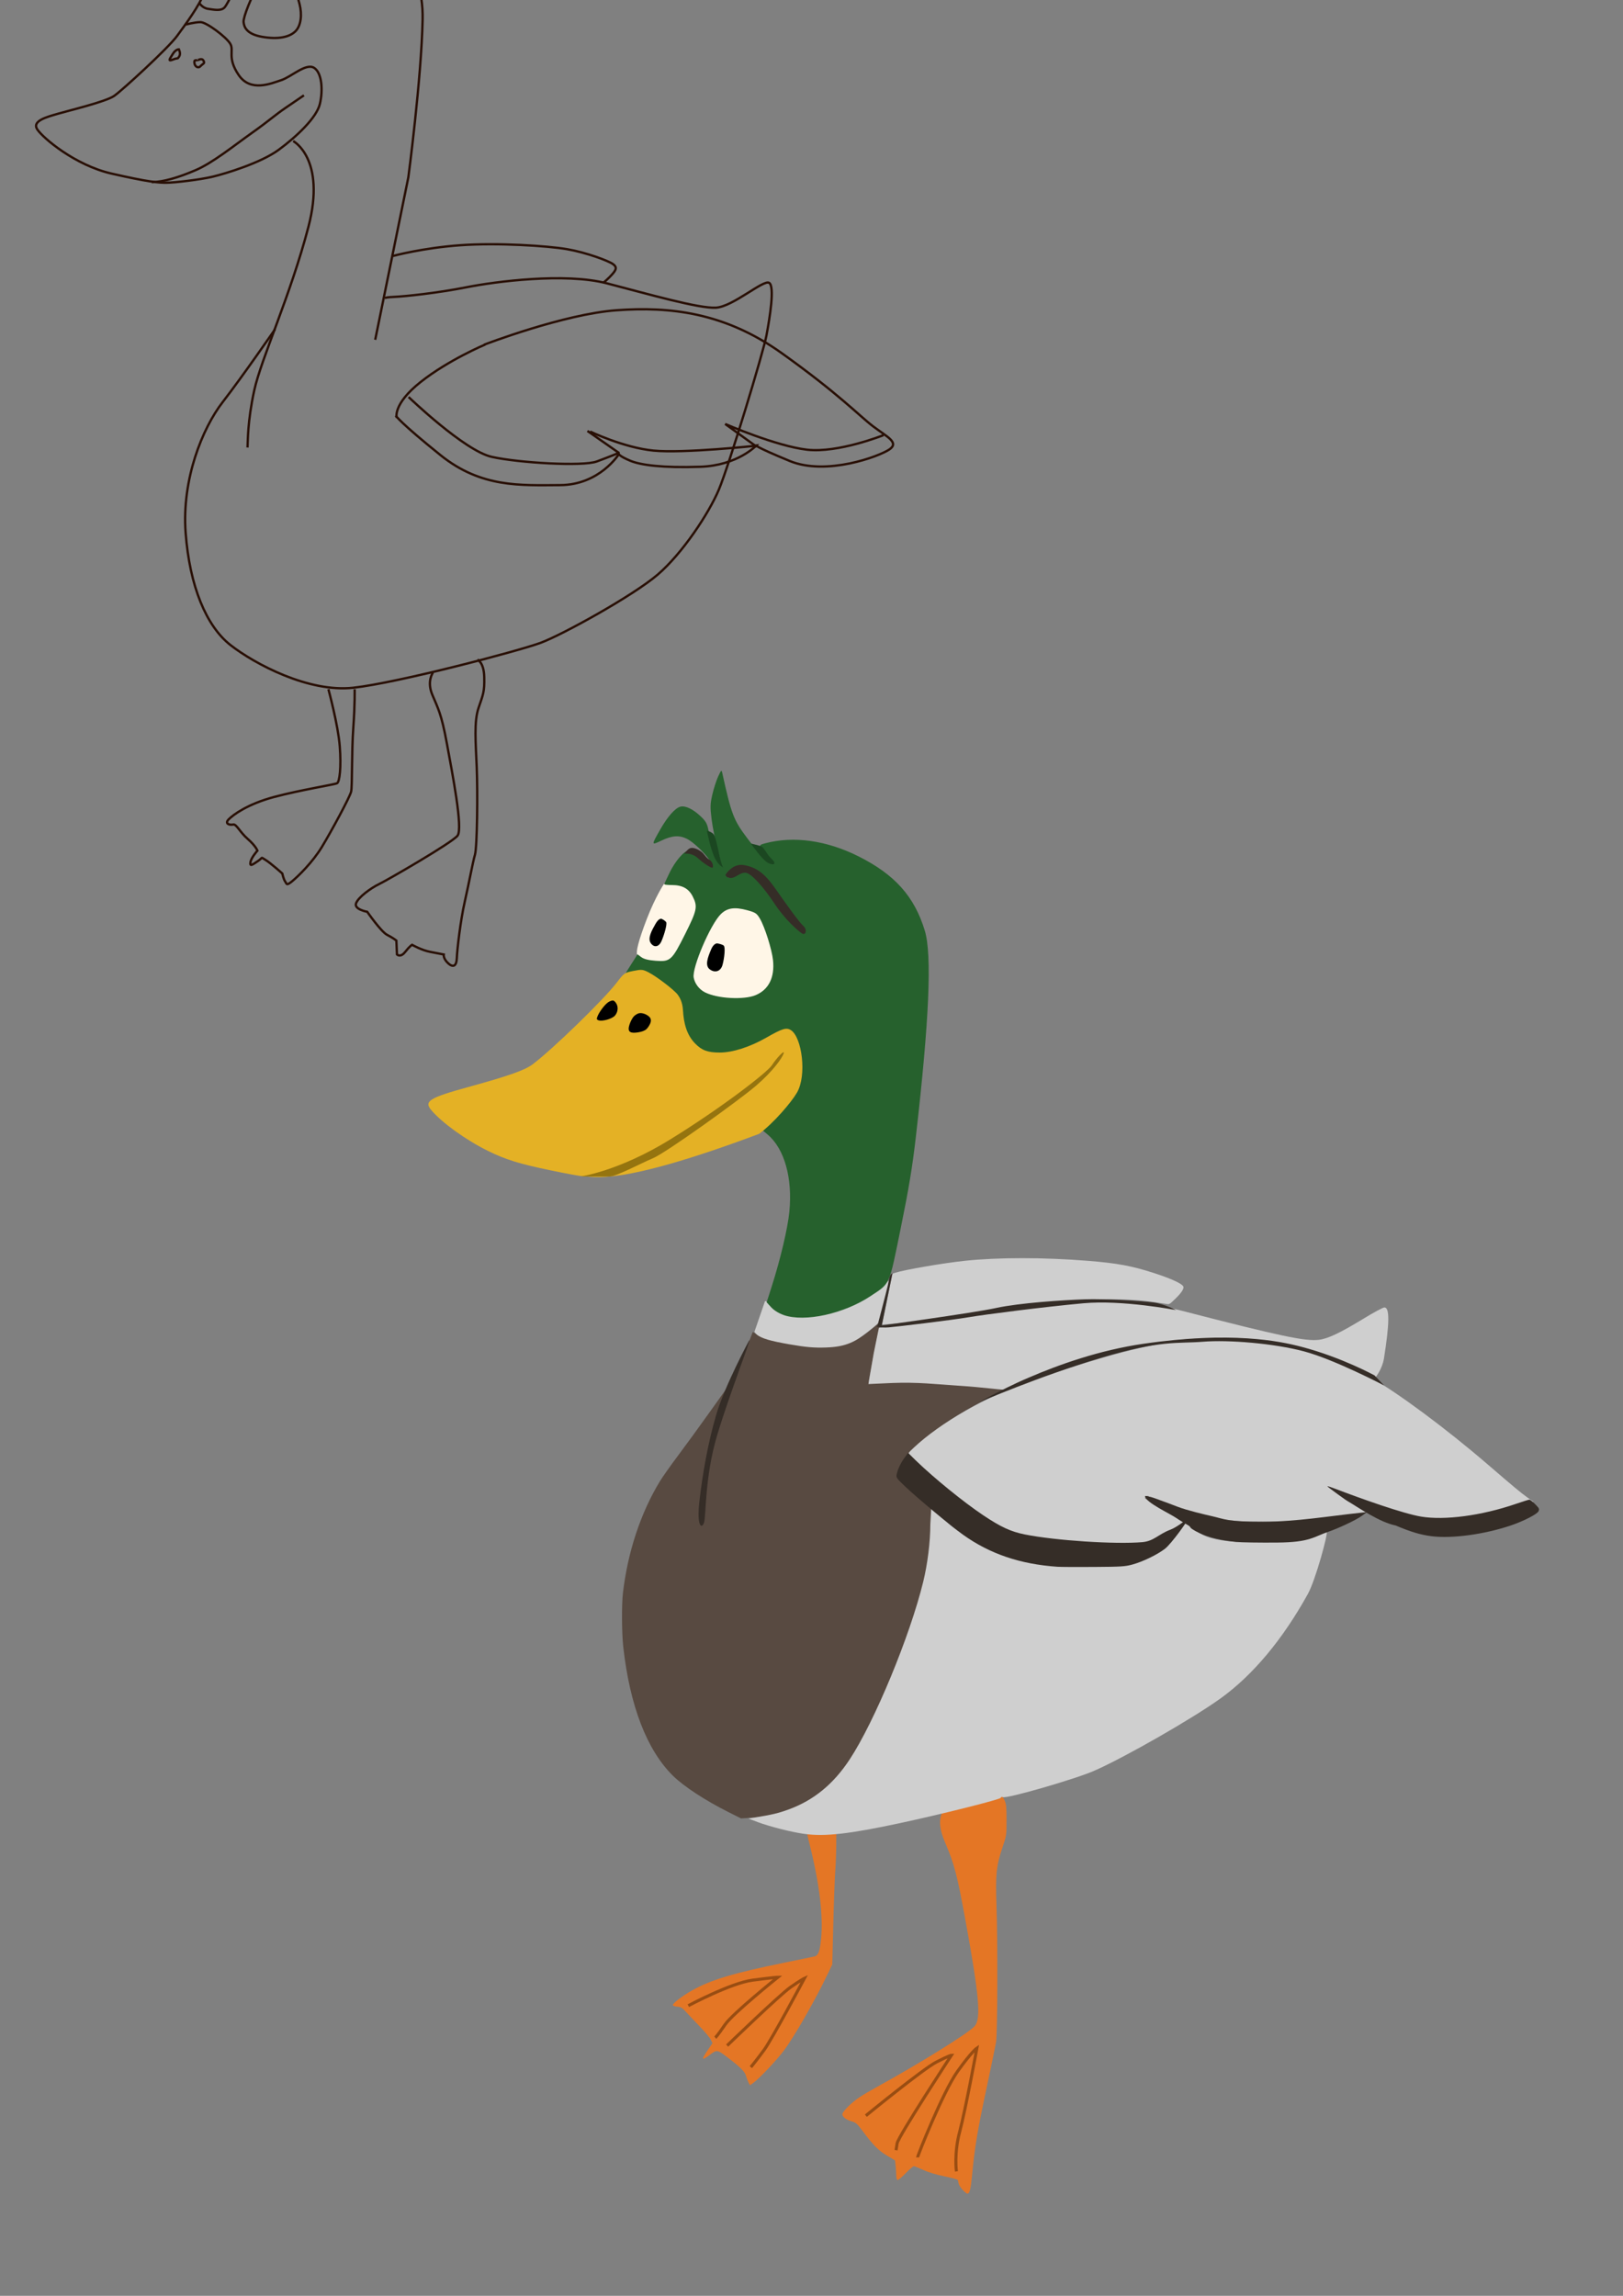 <?xml version="1.0" encoding="UTF-8" standalone="no"?>
<!-- Created with Inkscape (http://www.inkscape.org/) -->

<svg
   width="210mm"
   height="297mm"
   viewBox="0 0 210 297"
   version="1.1"
   id="svg5"
   xml:space="preserve"
   inkscape:version="1.2.2 (732a01da63, 2022-12-09)"
   sodipodi:docname="dessin_canard.svg"
   xmlns:inkscape="http://www.inkscape.org/namespaces/inkscape"
   xmlns:sodipodi="http://sodipodi.sourceforge.net/DTD/sodipodi-0.dtd"
   xmlns="http://www.w3.org/2000/svg"
   xmlns:svg="http://www.w3.org/2000/svg"><rect x="0" y="0" width="210" height="297" fill="#808080" stroke="none"/><sodipodi:namedview
     id="namedview7"
     pagecolor="#ffffff"
     bordercolor="#000000"
     borderopacity="0.25"
     inkscape:showpageshadow="2"
     inkscape:pageopacity="0.0"
     inkscape:pagecheckerboard="0"
     inkscape:deskcolor="#d1d1d1"
     inkscape:document-units="mm"
     showgrid="false"
     inkscape:zoom="0.93806818"
     inkscape:cx="385.89946"
     inkscape:cy="657.73471"
     inkscape:window-width="2560"
     inkscape:window-height="1369"
     inkscape:window-x="-8"
     inkscape:window-y="-8"
     inkscape:window-maximized="1"
     inkscape:current-layer="g29345" /><defs
     id="defs2" /><g
     inkscape:label="Calque 1"
     inkscape:groupmode="layer"
     id="layer1"
     style="display:inline" /><g
     inkscape:groupmode="layer"
     id="layer2"
     inkscape:label="Calque 2"><g
       id="g4923"
       transform="translate(-34.304,-38.293)"><path
         style="display:inline;fill:none;fill-opacity:1;stroke:#290f05;stroke-width:0.3;stroke-opacity:1"
         d="m 87.176,89.658 c 0,0 7.216,6.945 10.742,7.735 3.527,0.789 11.812,1.261 13.597,0.601 1.785,-0.66 2.891,-1.125 2.891,-1.125"
         id="path3753" /><path
         style="display:inline;fill:none;fill-opacity:1;stroke:#290f05;stroke-width:0.3;stroke-opacity:1"
         d="m 110.314,94.042 4.11,2.869"
         id="path3809" /><path
         style="display:inline;fill:none;fill-opacity:1;stroke:#290f05;stroke-width:0.3;stroke-opacity:1"
         d="m 110.661,94.121 c 0,0 4.318,2.076 8.181,2.463 3.863,0.387 13.31,-0.632 13.31,-0.632"
         id="path3811" /><path
         style="display:inline;fill:none;fill-opacity:1;stroke:#290f05;stroke-width:0.3;stroke-opacity:1"
         d="m 132.223,96.097 -4.088,-2.956 c 0,0 6.576,2.863 10.593,3.328 4.017,0.465 9.894,-1.884 9.894,-1.884"
         id="path3813" /><path
         style="fill:none;stroke:#290f05;stroke-width:0.3;stroke-opacity:1"
         d="m 73.2,30.019 c 0,0 -3.116,-2.956 -3.817,-5.546 -0.701,-2.59 -0.837,-4.293 -0.837,-4.293 0,0 -1.741,2.572 -1.457,5.198 0.284,2.625 1.009,4.538 1.009,4.538"
         id="path357" /><path
         style="fill:none;stroke:#290f05;stroke-width:0.3;stroke-opacity:1"
         d="m 67.024,25.958 c 0,0 -1.531,-2.026 -2.937,-1.523 -1.406,0.504 -3.334,5.053 -3.334,5.053 0,0 1.653,-1.797 3.236,-1.777 1.583,0.02 3.172,2.522 3.172,2.522"
         id="path967" /><path
         style="fill:none;stroke:#290f05;stroke-width:0.3;stroke-opacity:1"
         d="m 66.058,29.071 c -0.144,-0.252 -1.037,-1.024 -2.287,0.642 -1.25,1.666 -2.33,5.855 -3.015,7.608 -0.686,1.753 -2.42,4.09 -3.556,5.642 -1.136,1.552 -7.039,6.982 -8.13,7.739 -1.09,0.757 -5.947,1.914 -7.303,2.315 -1.356,0.4 -3.385,0.906 -2.633,2.025 0.751,1.119 4.885,4.628 9.594,5.706 4.71,1.077 6.088,1.194 7.121,1.185 1.032,-0.009 4.331,-0.386 6.01,-0.791 1.679,-0.405 6.214,-1.784 8.504,-3.469 2.29,-1.685 4.908,-4.142 5.332,-5.94 0.425,-1.799 0.259,-4.076 -0.784,-4.683 -1.043,-0.606 -2.925,1.189 -4.21,1.609 -1.285,0.42 -3.963,1.608 -5.509,-0.653 -1.546,-2.261 -0.558,-3.171 -1.103,-4.065 -0.544,-0.894 -3.089,-2.787 -3.848,-2.787 -0.759,0 -2.054,0.355 -2.054,0.355"
         id="path969" /><path
         style="fill:none;stroke:#290f05;stroke-width:0.3;stroke-opacity:1"
         d="m 71.562,28.307 c 0,0 3.805,-1.599 8.32,0.081 4.515,1.68 9.258,4.758 9.104,12.432 C 88.831,48.493 87.139,61.233 87.139,61.233 l -4.288,21.015"
         id="path971"
         sodipodi:nodetypes="csscc" /><path
         style="fill:none;stroke:#290f05;stroke-width:0.3;stroke-opacity:1"
         d="m 72.24,56.542 c 0,0 4.276,2.26 1.971,11.096 -2.305,8.835 -6.111,17.051 -7.007,21.142 -0.896,4.092 -0.822,6.686 -0.873,7.406"
         id="path973" /><path
         style="fill:none;stroke:#290f05;stroke-width:0.3;stroke-opacity:1"
         d="m 85.174,71.399 c 0,0 3.854,-1.038 8.691,-1.383 4.837,-0.345 11.29,0.079 13.799,0.511 2.509,0.432 5.379,1.512 5.96,1.934 0.581,0.422 0.364,0.77 -0.085,1.294 -0.449,0.523 -1.135,1.094 -1.135,1.094"
         id="path977" /><path
         style="fill:none;stroke:#290f05;stroke-width:0.3;stroke-opacity:1"
         d="m 69.887,80.898 c 0,0 -4.153,6.03 -6.771,9.411 -2.618,3.381 -5.312,9.994 -4.793,16.913 0.518,6.919 2.679,12.079 5.802,14.52 3.123,2.441 10.107,6.156 15.87,5.524 5.763,-0.632 21.461,-4.771 24.272,-5.816 2.811,-1.044 11.969,-6.103 15.146,-8.83 3.177,-2.727 6.607,-7.9 7.908,-10.998 1.301,-3.099 5.744,-17.739 6.159,-19.954 0.414,-2.215 1.104,-6.378 0.332,-6.79 -0.772,-0.412 -4.68,3.096 -6.88,3.22 -2.199,0.123 -8.728,-1.754 -14.126,-3.155 -5.398,-1.401 -14.401,-0.229 -18.14,0.511 -3.739,0.741 -7.921,1.185 -9.398,1.249 -1.477,0.065 -1.262,0.248 -1.262,0.248"
         id="path979"
         sodipodi:nodetypes="csssssssssssssc" /><path
         style="fill:none;stroke:#290f05;stroke-width:0.3;stroke-opacity:1"
         d="m 96.938,82.888 c 0,0 10.295,-3.965 17.15,-4.46 6.855,-0.495 13.962,0.264 21.363,5.549 7.401,5.285 10.061,8.135 11.824,9.47 1.764,1.335 3.42,2.077 2.119,2.98 -1.301,0.902 -8.171,3.463 -12.916,1.499 -4.745,-1.963 -4.306,-2.012 -4.306,-2.012 0,0 -2.417,2.602 -7.263,2.764 -4.846,0.162 -7.69,-0.209 -9.061,-0.783 -1.371,-0.575 -1.472,-0.851 -1.472,-0.851 0,0 -2.478,3.985 -7.604,4.006 -5.125,0.021 -10.199,0.357 -15.456,-3.866 -5.257,-4.224 -5.812,-5.126 -5.812,-5.126"
         id="path981"
         sodipodi:nodetypes="cssssscsscssc" /><path
         style="fill:none;stroke:#290f05;stroke-width:0.3;stroke-opacity:1"
         d="m 90.333,125.292 c 0,0 -0.834,1.094 -0.101,2.859 0.733,1.765 1.178,2.424 1.886,6.289 0.709,3.865 2.119,11.039 1.386,11.963 -0.733,0.925 -9.033,5.718 -10.15,6.261 -1.116,0.543 -2.711,1.718 -2.984,2.498 -0.273,0.78 1.448,1.087 1.448,1.087 0,0 1.791,2.576 2.57,2.98 0.779,0.404 1.202,0.74 1.202,0.74 l 0.077,1.801 c 0,0 0.445,0.452 1.052,-0.319 0.607,-0.771 0.902,-0.933 0.902,-0.933 0,0 1.236,0.706 2.337,0.911 1.101,0.205 1.764,0.342 1.764,0.342 0,0 -0.104,0.531 0.583,1.149 0.687,0.618 1.077,0.276 1.107,-0.688 0.031,-0.964 0.448,-4.746 1.034,-7.327 0.586,-2.581 1.012,-4.998 1.31,-6.025 0.298,-1.027 0.365,-8.066 0.233,-11.315 -0.132,-3.249 -0.373,-5.899 0.234,-7.688 0.607,-1.789 0.781,-2.095 0.735,-4.01 -0.046,-1.915 -0.874,-2.229 -0.874,-2.229"
         id="path983"
         sodipodi:nodetypes="cssssscsccscscsssssssc" /><path
         style="fill:none;stroke:#290f05;stroke-width:0.3;stroke-opacity:1"
         d="m 76.797,127.455 c 0,0 1.259,4.639 1.469,7.382 0.21,2.743 -0.023,4.604 -0.347,4.779 -0.324,0.175 -4.783,0.875 -8.173,1.784 -3.389,0.909 -5.251,2.282 -5.843,2.877 -0.592,0.595 0.135,0.78 0.564,0.683 0.429,-0.097 0.847,0.955 1.886,1.86 1.04,0.905 1.258,1.517 1.258,1.517 0,0 -0.799,0.89 -0.9,1.497 -0.101,0.606 0.256,0.325 0.974,-0.156 0.718,-0.481 0.285,-0.541 0.936,-0.164 0.65,0.377 2.208,1.779 2.208,1.779 0,0 0.164,0.751 0.374,1.039 0.21,0.287 0.12,0.597 0.876,-0.015 0.756,-0.612 2.664,-2.464 3.872,-4.457 1.208,-1.994 3.627,-6.456 3.787,-7.164 0.159,-0.708 0.058,-5.182 0.281,-8.254 0.222,-3.072 0.175,-4.978 0.175,-4.978"
         id="path1034" /><path
         style="fill:none;stroke:#290f05;stroke-width:0.3;stroke-opacity:1"
         d="m 69.069,31.489 c 0.276,-0.244 0.672,-1.017 1.934,-0.705 1.261,0.313 2.247,1.963 3.021,3.289 0.774,1.326 2.311,2.528 2.311,2.528"
         id="path1038"
         sodipodi:nodetypes="cssc" /><path
         style="fill:none;stroke:#290f05;stroke-width:0.3;stroke-opacity:1"
         d="m 69.801,34.741 c -0.462,0.146 -0.987,-0.25 -1.964,1.385 -0.977,1.635 -2.076,4.39 -2.018,5.011 0.057,0.621 0.351,1.563 2.415,1.923 2.064,0.359 3.496,0.04 4.267,-0.694 0.771,-0.734 0.9,-2.195 0.567,-3.525 -0.333,-1.33 -1.046,-3.425 -1.556,-3.651 -0.51,-0.226 -1.711,-0.448 -1.711,-0.448 z"
         id="path1040" /><path
         style="fill:none;stroke:#290f05;stroke-width:0.3;stroke-opacity:1"
         d="m 62.342,32.546 c 0,0 1.21,-0.284 2.165,0.124 0.955,0.407 1.365,1.758 1.013,2.42 -0.352,0.662 -1.712,3.714 -2.181,4.186 -0.468,0.473 -1.379,0.266 -2.112,0.161 -0.733,-0.105 -1.114,-0.731 -1.114,-0.731"
         id="path1042"
         sodipodi:nodetypes="cssssc" /><path
         style="fill:none;stroke:#290f05;stroke-width:0.3;stroke-opacity:1"
         d="m 53.943,61.858 c 1.508,-0.035 3.371,-0.573 5.625,-1.532 2.254,-0.959 4.938,-3.141 7.318,-4.831 2.38,-1.69 2.825,-2.196 4.426,-3.289 1.601,-1.093 2.317,-1.582 2.317,-1.582"
         id="path1044" /><path
         style="fill:none;stroke:#290f05;stroke-width:0.3;stroke-opacity:1"
         d="m 57.437,44.678 c 0,0 -0.39,-0.026 -0.774,0.596 -0.385,0.622 -0.698,1.013 0.008,0.73 0.705,-0.283 0.56,-0.004 0.817,-0.405 0.258,-0.401 -0.051,-0.92 -0.051,-0.92 z"
         id="path1046" /><path
         style="fill:none;stroke:#290f05;stroke-width:0.3;stroke-opacity:1"
         d="m 59.829,46.056 c -0.21,0.096 -0.416,-0.092 -0.37,0.374 0.046,0.467 0.477,0.763 0.797,0.412 0.321,-0.351 0.609,-0.313 0.371,-0.714 -0.238,-0.401 -0.736,0.016 -0.799,-0.072 z"
         id="path1048" /><path
         style="fill:none;stroke:#290f05;stroke-width:0.3;stroke-opacity:1"
         d="m 85.63,92.32 c 0,0 -0.521,-1.739 3.093,-4.603 3.615,-2.864 8.344,-4.847 8.344,-4.847"
         id="path1157" /></g><g
       id="g30528"
       inkscape:export-filename="canard.png"
       inkscape:export-xdpi="96"
       inkscape:export-ydpi="96"><g
         id="g29345"
         transform="matrix(1.319,0,0,1.319,-5.567,-53.066)"
         inkscape:export-filename="canard.png"
         inkscape:export-xdpi="96"
         inkscape:export-ydpi="96"><g
           id="g30564"
           transform="translate(-0.428,-4.278)"
           inkscape:export-filename="canard.png"
           inkscape:export-xdpi="96"
           inkscape:export-ydpi="96"><path
             style="fill:#fff6e7;fill-opacity:1;stroke:none;stroke-width:0.3;stroke-opacity:1"
             d="m 93.253,124.455 c 0,0 -1.375,1.481 -2.08,3.772 -0.705,2.292 -1.34,3.314 -0.952,4.301 0.388,0.987 0.67,1.375 2.821,1.974 2.151,0.599 4.054,0.67 5.183,0.106 1.128,-0.564 2.08,-0.917 2.397,-2.609 0.317,-1.692 0.141,-2.821 -0.317,-4.478 -0.458,-1.657 -1.163,-3.737 -1.833,-4.019 -0.67,-0.282 -1.798,-0.811 -2.856,-0.635 -1.058,0.176 -1.904,0.705 -2.115,1.128 -0.212,0.423 -0.247,0.458 -0.247,0.458 z"
             id="path29403"
             transform="matrix(0.758,0,0,0.758,4.221,40.241)" /><path
             style="fill:#fff6e7;fill-opacity:1;stroke:none;stroke-width:0.3;stroke-opacity:1"
             d="m 86.484,120.013 c 0,0 -1.093,1.622 -2.221,4.548 -1.128,2.926 -1.41,4.301 -1.234,4.583 0.176,0.282 1.622,1.304 3.032,1.058 1.41,-0.247 2.433,-1.41 3.455,-3.808 1.022,-2.397 1.551,-2.891 1.093,-4.231 -0.458,-1.34 -1.199,-2.01 -1.904,-2.151 -0.705,-0.141 -2.221,0 -2.221,0 z"
             id="path29401"
             transform="matrix(0.758,0,0,0.758,4.221,40.241)" /><path
             style="display:inline;fill:#cfcfcf;fill-opacity:1;stroke:none;stroke-width:0.113;stroke-opacity:1"
             d="m 83.07,176.665 c -2.507,-0.388 -3.774,-0.764 -4.173,-1.238 l -0.242,-0.288 0.49,-1.427 c 0.269,-0.785 0.511,-1.487 0.538,-1.56 0.033,-0.091 0.209,0.012 0.556,0.323 0.62,0.557 1.455,0.845 2.692,0.928 2.558,0.171 6.289,-1.095 8.33,-2.826 0.35,-0.297 0.636,-0.52 0.636,-0.495 0,0.024 -0.176,0.904 -0.391,1.956 -0.262,1.281 -0.451,1.978 -0.573,2.113 -0.395,0.436 -2.012,1.675 -2.625,2.01 -0.356,0.195 -0.94,0.423 -1.296,0.507 -0.807,0.19 -2.702,0.189 -3.939,-0.002 z"
             id="path1717" /><path
             style="display:inline;fill:#e47625;fill-opacity:1;stroke:none;stroke-width:0.113;stroke-opacity:1"
             d="m 78.075,248.753 c -0.079,-0.153 -0.195,-0.457 -0.258,-0.677 -0.117,-0.409 -0.586,-0.864 -1.966,-1.906 -0.818,-0.618 -0.91,-0.627 -1.543,-0.146 -0.849,0.643 -0.902,0.537 -0.226,-0.451 l 0.459,-0.671 -0.162,-0.34 c -0.089,-0.187 -0.581,-0.774 -1.093,-1.305 -0.512,-0.53 -1.12,-1.175 -1.352,-1.433 -0.353,-0.393 -0.487,-0.473 -0.83,-0.499 -0.225,-0.017 -0.426,-0.084 -0.447,-0.149 -0.053,-0.162 0.917,-0.907 1.902,-1.459 1.838,-1.031 4.078,-1.702 9.025,-2.707 1.499,-0.304 2.836,-0.581 2.97,-0.615 0.364,-0.091 0.515,-0.49 0.638,-1.694 0.229,-2.239 -0.153,-5.426 -1.106,-9.233 -0.161,-0.641 -0.292,-1.209 -0.292,-1.261 0,-0.057 0.585,-0.092 1.446,-0.087 l 1.446,0.008 -0.004,1.303 c -0.002,0.717 -0.047,1.909 -0.1,2.65 -0.053,0.74 -0.14,3.089 -0.193,5.22 l -0.096,3.874 -0.497,1.04 c -1.197,2.506 -3.245,6.075 -4.255,7.416 -0.738,0.98 -2.42,2.756 -3.003,3.171 l -0.32,0.228 z"
             id="path2624" /><path
             style="display:inline;fill:#e47625;fill-opacity:1;stroke:none;stroke-width:0.113;stroke-opacity:1"
             d="m 99.106,259.313 c -0.193,-0.193 -0.378,-0.473 -0.411,-0.623 -0.033,-0.15 -0.07,-0.315 -0.083,-0.366 -0.012,-0.052 -0.605,-0.214 -1.317,-0.361 -0.826,-0.171 -1.577,-0.398 -2.077,-0.629 -0.431,-0.199 -0.847,-0.362 -0.925,-0.362 -0.078,0 -0.449,0.319 -0.825,0.709 -0.38,0.395 -0.731,0.68 -0.792,0.642 -0.06,-0.037 -0.109,-0.255 -0.109,-0.485 -5.3e-4,-0.23 -0.029,-0.648 -0.062,-0.93 l -0.061,-0.512 -0.778,-0.463 c -0.835,-0.497 -1.343,-1.006 -2.359,-2.367 -0.566,-0.757 -0.698,-0.877 -1.089,-0.987 -0.55,-0.154 -0.934,-0.445 -0.934,-0.708 0,-0.253 0.87,-1.124 1.645,-1.646 0.329,-0.222 1.114,-0.686 1.745,-1.032 4.166,-2.285 9.055,-5.327 9.596,-5.97 0.625,-0.742 0.434,-2.954 -0.873,-10.149 -0.848,-4.67 -1.115,-5.696 -2.042,-7.864 -0.49,-1.145 -0.611,-2.02 -0.372,-2.692 l 0.141,-0.399 2.833,-0.719 c 1.558,-0.395 2.882,-0.721 2.942,-0.723 0.06,-0.002 0.195,0.185 0.299,0.417 0.159,0.354 0.19,0.661 0.19,1.92 0,1.496 -7.9e-4,1.501 -0.42,2.753 -0.591,1.766 -0.671,2.574 -0.565,5.676 0.125,3.635 0.098,12.451 -0.041,13.313 -0.062,0.384 -0.449,2.275 -0.861,4.203 -0.987,4.621 -1.222,6.026 -1.504,8.969 -0.128,1.334 -0.234,1.735 -0.458,1.735 -0.046,0 -0.242,-0.158 -0.435,-0.351 z"
             id="path2626" /><path
             style="fill:#584a41;fill-opacity:1;stroke:none;stroke-width:0.08;stroke-opacity:1"
             d="m 76.112,222.241 c -2.297,-1.152 -4.397,-2.529 -5.455,-3.573 -2.556,-2.526 -4.226,-6.861 -4.87,-12.645 -0.147,-1.322 -0.165,-4.11 -0.033,-5.253 0.464,-4.016 1.739,-7.873 3.63,-10.981 0.253,-0.416 1.061,-1.558 1.795,-2.538 0.734,-0.98 2.093,-2.846 3.019,-4.147 2.107,-2.958 1.95,-2.744 1.893,-2.571 -0.026,0.078 -0.315,0.901 -0.643,1.83 -1.11,3.143 -1.545,4.951 -1.886,7.83 -0.13,1.096 -0.278,3.532 -0.224,3.673 0.021,0.055 0.099,0.1 0.172,0.1 0.157,0 0.223,-0.343 0.224,-1.156 10e-4,-1.95 0.578,-5.592 1.232,-7.787 0.42,-1.409 1.934,-5.673 2.163,-6.095 0.047,-0.087 0.09,-0.205 0.096,-0.263 0.011,-0.105 1.223,-3.47 1.266,-3.513 0.012,-0.012 0.167,0.088 0.344,0.223 0.543,0.415 1.307,0.645 3.288,0.99 1.595,0.278 2.395,0.347 3.557,0.306 1.919,-0.067 2.923,-0.491 4.678,-1.975 0.61,-0.516 0.662,-0.546 0.622,-0.359 -0.457,2.119 -1.143,5.649 -1.117,5.749 0.032,0.121 0.082,0.128 0.608,0.078 0.315,-0.03 1.795,-0.053 3.288,-0.051 2.857,0.003 3.767,0.06 7.792,0.492 0.892,0.096 1.648,0.174 1.681,0.175 0.032,2.4e-4 -0.586,0.328 -1.375,0.729 -2.301,1.17 -3.896,2.141 -5.546,3.377 -2.299,1.722 -3.396,3.561 -3.663,4.39 0.318,0.39 0.486,0.564 0.808,0.925 0.449,0.101 0.891,0.684 1.446,1.194 l 1.154,1.06 -0.018,1.055 c 0.062,0.89 -0.257,3.579 -0.413,4.545 -0.563,3.485 -3.15,10.713 -5.578,15.583 -2.315,4.644 -3.979,6.581 -6.814,7.933 -1.643,0.784 -3.025,1.104 -5.421,1.257 l -0.47,0.03 z"
             id="path1232"
             sodipodi:nodetypes="sssssssssssscsssscsssccscssssccsccsssccs" /><path
             style="fill:#26612d;fill-opacity:1;stroke:none;stroke-width:0.16;stroke-opacity:1"
             d="m 81.526,173.486 c -0.476,-0.164 -0.947,-0.456 -1.222,-0.756 l -0.448,-0.489 0.489,-1.531 c 0.864,-2.707 1.575,-5.714 1.736,-7.349 0.327,-3.307 -0.478,-6.176 -2.124,-7.571 l -0.477,-0.404 1.274,-1.297 c 0.755,-0.769 1.456,-1.64 1.722,-2.139 1.109,-2.08 0.857,-5.476 -0.451,-6.097 -0.578,-0.275 -1.363,-0.045 -2.918,0.852 -2.308,1.332 -4.349,1.722 -5.619,1.074 -1.148,-0.586 -1.977,-2.252 -1.977,-3.973 v -0.855 l -1.033,-0.988 c -0.568,-0.544 -1.407,-1.21 -1.865,-1.482 -0.742,-0.44 -0.928,-0.49 -1.727,-0.464 -0.492,0.016 -0.875,-0.015 -0.85,-0.07 0.025,-0.055 0.295,-0.49 0.6,-0.967 l 0.554,-0.867 0.374,0.276 c 0.259,0.191 0.695,0.3 1.42,0.354 1.428,0.105 1.575,-0.029 2.886,-2.648 1.159,-2.314 1.231,-2.672 0.733,-3.658 -0.392,-0.777 -1.021,-1.122 -2.045,-1.123 -0.407,-1.2e-4 -0.74,-0.036 -0.74,-0.079 0,-0.044 0.231,-0.553 0.513,-1.131 0.568,-1.165 1.446,-2.174 1.891,-2.174 0.325,0 1.119,0.375 1.126,0.532 0.011,0.263 0.728,0.898 0.927,0.821 0.186,-0.071 0.175,-0.142 -0.081,-0.502 -0.507,-0.712 -1.563,-1.696 -2.131,-1.986 -0.76,-0.388 -1.462,-0.346 -2.508,0.148 -1.037,0.491 -1.036,0.499 -0.123,-1.104 0.706,-1.239 1.457,-2.086 1.964,-2.213 0.492,-0.124 1.261,0.249 2.018,0.979 0.512,0.493 0.619,0.703 0.766,1.491 0.287,1.539 0.742,2.962 0.947,2.962 0.251,0 0.246,-0.051 -0.158,-1.562 -0.191,-0.715 -0.424,-1.91 -0.516,-2.654 -0.147,-1.182 -0.137,-1.488 0.076,-2.411 0.134,-0.582 0.39,-1.375 0.569,-1.763 0.297,-0.645 0.331,-0.675 0.402,-0.353 0.899,4.075 1.11,4.625 2.461,6.417 1.401,1.858 2.095,2.569 2.308,2.362 0.148,-0.143 0.089,-0.276 -0.312,-0.705 -0.925,-0.989 -0.924,-0.986 -0.272,-1.162 2.796,-0.753 6.054,-0.299 9.2,1.282 3.556,1.787 5.468,3.935 6.485,7.282 0.715,2.356 0.433,8.828 -0.885,20.275 -0.335,2.91 -0.681,5 -1.469,8.865 -1.175,5.763 -1.012,5.394 -2.937,6.678 -2.635,1.757 -6.469,2.6 -8.554,1.88 z m -2.751,-31.374 c 1.282,-0.537 1.878,-1.731 1.705,-3.417 -0.108,-1.053 -0.803,-3.261 -1.286,-4.085 -0.306,-0.522 -0.437,-0.608 -1.256,-0.83 -1.227,-0.332 -1.947,-0.227 -2.567,0.374 -1.022,0.99 -2.855,5.269 -2.673,6.239 0.112,0.596 0.535,1.152 1.1,1.443 1.192,0.616 3.818,0.762 4.977,0.277 z m 3.795,-7.589 c -0.536,-0.567 -1.302,-1.57 -1.701,-2.229 -1.508,-2.487 -3.201,-3.382 -4.485,-2.371 -0.388,0.305 -0.479,0.685 -0.165,0.685 0.107,0 0.279,-0.102 0.382,-0.226 0.893,-1.075 2.47,-0.157 3.956,2.303 0.873,1.445 2.583,3.276 2.829,3.029 0.118,-0.118 -0.091,-0.424 -0.816,-1.191 z"
             id="path2133" /><path
             style="fill:#e4b125;fill-opacity:1;stroke:none;stroke-width:0.16;stroke-opacity:1"
             d="m 58.682,159.301 c -3.119,-0.648 -4.46,-1.065 -6.208,-1.933 -2.148,-1.066 -4.485,-2.752 -5.522,-3.984 -0.732,-0.87 -0.189,-1.207 3.662,-2.267 3.966,-1.092 5.51,-1.638 6.294,-2.227 1.945,-1.462 6.963,-6.334 8.225,-7.987 0.736,-0.964 0.775,-0.991 1.634,-1.163 0.813,-0.162 0.926,-0.153 1.473,0.121 0.798,0.399 2.58,1.763 2.904,2.222 0.183,0.26 0.456,0.71 0.501,1.499 0.075,1.302 0.367,2.423 1.185,3.264 0.665,0.685 1.237,0.896 2.43,0.896 1.26,0 2.972,-0.549 4.573,-1.467 1.568,-0.899 1.963,-1.017 2.415,-0.72 1.064,0.697 1.573,4.421 0.576,6.127 -0.563,0.965 -2.302,2.995 -3.707,4.034 -13.916,5.215 -16.187,4.168 -17.406,4.146 -0.194,-0.004 -1.557,-0.256 -3.029,-0.562 z m 9.288,-14.157 c 0.323,-0.264 0.388,-0.407 0.317,-0.691 -0.108,-0.428 -0.412,-0.542 -1.076,-0.401 -0.579,0.123 -0.718,0.543 -0.36,1.09 0.281,0.429 0.596,0.43 1.12,0.002 z m -2.981,-1.086 c 0.292,-0.348 0.318,-0.817 0.065,-1.163 -0.151,-0.207 -0.241,-0.222 -0.534,-0.089 -0.419,0.191 -1.181,1.337 -1.04,1.564 0.154,0.25 1.223,0.029 1.509,-0.312 z"
             id="path2411"
             sodipodi:nodetypes="ssssssssscsssssccscssscccssscc" /><path
             style="fill:#cfcfcf;fill-opacity:1;stroke:none;stroke-width:0.16;stroke-opacity:1"
             d="m 98.803,180.427 c -2.277,-0.152 -4.319,-0.382 -6.563,-0.279 l -2.4,0.11 0.525,-3.051 0.5,-2.453 0.56,-0.102 c 0.232,-0.042 1.49,-0.166 2.793,-0.29 2.31,-0.22 4.311,-0.51 8.63,-1.251 3.375,-0.579 5.699,-0.807 9.117,-0.893 3.963,-0.1 5.571,0.063 8.783,0.892 9.504,2.452 11.956,2.97 13.288,2.806 0.884,-0.109 2.097,-0.686 4.416,-2.101 0.967,-0.59 1.868,-1.073 2.003,-1.073 0.522,0 0.509,1.528 -0.044,5.006 -0.16,1.008 -0.787,1.796 -0.815,1.841 -0.027,0.045 -0.436,-0.269 -1.486,-0.79 -4.59,-2.276 -9.46,-3.254 -15.167,-3.046 -5.11,0.187 -9.733,1.224 -17.426,3.911 -1.091,0.381 -2.298,1.159 -2.332,1.149 -0.71,-0.022 -2.107,-0.235 -4.384,-0.387 z"
             id="path2620"
             sodipodi:nodetypes="zscccssssssssssssscz" /><path
             style="fill:#cfcfcf;fill-opacity:1;stroke:none;stroke-width:0.16;stroke-opacity:1"
             d="m 83.572,224.38 c -1.266,-0.174 -3.432,-0.723 -4.593,-1.162 l -0.909,-0.344 0.564,-0.093 c 1.78,-0.293 2.361,-0.431 3.375,-0.801 2.466,-0.9 4.402,-2.489 6,-4.922 2.447,-3.728 5.898,-12.068 7.206,-17.414 0.423,-1.731 0.695,-3.919 0.695,-5.607 l 0.088,-1.585 1.943,1.691 c 1.345,1.17 5.929,3.139 8.826,3.757 0.718,0.153 2.881,0.298 5.112,0.269 3.621,-0.046 3.458,-0.181 4.465,-0.547 1.484,-0.539 2.38,-0.907 3.36,-2.176 l 1.23,-1.592 1.304,0.952 c 0.918,0.67 2.512,0.866 3.753,0.913 2.259,0.086 6.483,-0.039 7.664,-0.471 0.459,-0.168 1.102,-0.482 1.134,-0.45 0.144,0.144 -1.095,4.693 -1.836,6.034 -2.468,4.461 -5.383,7.954 -8.544,10.236 -2.718,1.963 -9.381,5.782 -12.399,7.108 -1.888,0.829 -8.562,2.758 -8.984,2.596 -0.113,-0.043 -0.206,-0.014 -0.206,0.065 0,0.151 -5.84,1.617 -9.908,2.488 -4.961,1.062 -7.336,1.33 -9.34,1.054 z"
             id="path2622"
             sodipodi:nodetypes="sscssssscssssscssssssssssss" /><path
             style="fill:#cfcfcf;fill-opacity:1;stroke:none;stroke-width:0.113;stroke-opacity:1"
             d="m 108.919,195.584 c -4.249,-0.206 -5.387,-0.996 -6.667,-1.587 -1.929,-0.891 -3.506,-2.175 -6.674,-5.021 -0.816,-0.732 -1.557,-1.732 -1.674,-1.799 -0.205,-0.117 -0.191,-0.142 0.386,-0.684 2.603,-2.444 7.075,-5.002 11.379,-6.51 5.001,-1.752 10.095,-3.307 13.845,-3.845 1.535,-0.22 7.115,-0.252 8.726,-0.05 4.04,0.507 7.446,1.618 10.919,3.559 2.587,1.446 7.404,5.024 11.409,8.475 2.659,2.291 3.301,2.824 3.927,3.267 l 0.577,0.408 -0.316,0.133 c -0.495,0.208 -2.434,0.795 -3.531,1.068 -2.307,0.575 -4.467,0.78 -5.939,0.565 -1.986,-0.29 -5.663,-1.411 -8.831,-2.692 -0.808,-0.327 -1.597,-0.571 -1.551,-0.543 0.243,0.146 0.542,0.41 2.179,1.397 l 1.767,1.067 -1.06,0.386 c -0.467,0.17 -3.624,0.337 -5.81,0.48 -2.316,0.151 -5.914,0.125 -7.08,-0.051 -1.771,-0.267 -4.413,-1.065 -6.47,-1.955 -0.487,-0.211 -0.921,-0.361 -0.965,-0.333 -0.044,0.027 -0.11,0.002 -0.146,-0.057 -0.069,-0.112 -0.347,0.052 -0.347,0.205 0,0.043 0.928,0.467 1.94,1.171 1.012,0.704 1.933,1.163 1.893,1.203 -0.04,0.04 -0.885,0.634 -1.603,0.908 -1.102,0.42 -1.476,1.038 -2.391,1.125 -0.993,0.094 -2.82,0.084 -4.326,0.011 z"
             id="path3815"
             sodipodi:nodetypes="csssssscssscsssssscsscsscssssccc" /><path
             style="fill:#352d27;fill-opacity:1;stroke:none;stroke-width:0.113;stroke-opacity:1"
             d="m 108.396,198.178 c -3.684,-0.256 -6.649,-1.263 -9.291,-3.155 -1.162,-0.832 -4.415,-3.54 -5.6,-4.661 -0.898,-0.85 -0.954,-0.926 -0.899,-1.224 0.089,-0.486 0.393,-1.135 0.775,-1.655 l 0.345,-0.47 0.779,0.754 c 1.774,1.716 4.686,4.082 6.594,5.357 1.729,1.156 2.708,1.608 4.086,1.884 2.977,0.597 8.889,0.984 11.522,0.754 1.144,-0.1 1.579,-0.781 2.75,-1.221 0.721,-0.27 1.735,-1.139 1.76,-1.114 0.073,0.073 -1.645,2.494 -2.3,2.993 -0.77,0.587 -2.177,1.265 -3.191,1.539 -0.724,0.196 -1.074,0.217 -3.789,0.236 -1.645,0.011 -3.238,0.003 -3.54,-0.018 z"
             id="path3817"
             sodipodi:nodetypes="ssscscsssssssssss" /><path
             style="fill:#352d27;fill-opacity:1;stroke:none;stroke-width:0.113;stroke-opacity:1"
             d="m 125.922,195.744 c -1.499,-0.152 -2.741,-0.454 -3.641,-0.886 -0.539,-0.258 -0.859,-0.473 -0.892,-0.598 -0.028,-0.107 -0.658,-0.39 -1.31,-0.842 -0.651,-0.452 -3.032,-1.537 -3.106,-2.152 -0.025,-0.21 2.229,0.652 3.189,1.021 0.944,0.363 2.68,0.77 3.366,0.925 1.245,0.281 1.475,0.556 5.011,0.548 3.297,-0.007 6.34,-0.537 9.63,-0.886 l 0.579,-0.061 -0.499,0.366 c -0.584,0.429 -2.429,1.278 -3.278,1.558 -1.487,0.491 -1.738,1.039 -5.036,1.067 -1.728,0.015 -3.534,-0.013 -4.013,-0.062 z"
             id="path3819"
             sodipodi:nodetypes="ssssssssscsssss" /><path
             style="fill:#352d27;fill-opacity:1;stroke:none;stroke-width:0.113;stroke-opacity:1"
             d="m 145.086,195.181 c -1.077,-0.135 -2.056,-0.427 -3.536,-1.056 -1.522,-0.288 -3.714,-1.797 -4.331,-2.161 -0.617,-0.364 -0.628,-0.387 -1.33,-0.892 -0.587,-0.422 -1.054,-0.782 -1.037,-0.798 0.017,-0.017 0.34,0.088 0.719,0.232 2.61,0.996 6.736,2.465 8.509,2.755 2.24,0.366 5.828,-0.064 9.326,-1.27 0.63,-0.217 1.204,-0.395 1.275,-0.395 0.071,0 0.327,0.2 0.567,0.445 0.397,0.404 0.427,0.468 0.324,0.694 -0.129,0.282 -1.476,0.971 -2.719,1.391 -2.6,0.877 -5.759,1.306 -7.767,1.055 z"
             id="path3821"
             sodipodi:nodetypes="sczsscsssssss" /><path
             style="fill:#cfcfcf;fill-opacity:1;stroke:none;stroke-width:0.08;stroke-opacity:1"
             d="m 91.176,174.407 c 0.002,-0.022 0.232,-1.151 0.511,-2.508 l 0.508,-2.468 0.277,-0.091 c 0.9,-0.295 4.74,-0.953 6.845,-1.174 3.261,-0.342 7.666,-0.343 11.987,-0.001 2.912,0.23 4.371,0.499 6.558,1.208 1.649,0.535 2.709,1.017 2.861,1.302 0.109,0.203 -0.164,0.624 -0.811,1.251 -0.512,0.496 -0.55,0.518 -0.8,0.48 -0.144,-0.022 -0.676,-0.103 -1.182,-0.18 -3.934,-0.598 -10.412,-0.245 -16.497,0.9 -2.795,0.526 -6.098,0.983 -8.215,1.136 -0.601,0.044 -1.307,0.103 -1.569,0.132 -0.262,0.029 -0.474,0.035 -0.472,0.013 z"
             id="path4896" /><path
             style="fill:#000000;fill-opacity:1;stroke:none;stroke-width:0.155;stroke-opacity:1"
             d="m 75.087,137.051 c 0,0 -0.369,-0.159 -0.687,0.596 -0.318,0.755 -0.62,1.55 -0.134,1.927 0.486,0.377 1.073,0.238 1.257,-0.417 0.184,-0.656 0.302,-1.768 0.117,-1.907 -0.184,-0.139 -0.553,-0.199 -0.553,-0.199 z"
             id="path10061" /><path
             style="fill:#000000;fill-opacity:1;stroke:none;stroke-width:0.139;stroke-opacity:1"
             d="m 69.604,134.656 c 0,0 -0.257,-0.225 -0.65,0.462 -0.394,0.687 -0.782,1.416 -0.476,1.879 0.306,0.462 0.79,0.432 1.06,-0.181 0.27,-0.614 0.576,-1.691 0.459,-1.862 -0.117,-0.171 -0.393,-0.298 -0.393,-0.298 z"
             id="path10061-9" /><path
             style="fill:#000000;fill-opacity:1;stroke:none;stroke-width:0.033;stroke-opacity:1"
             d="m 63.361,144.58 c -0.176,-0.064 -0.196,-0.121 -0.119,-0.334 0.169,-0.47 0.731,-1.22 1.087,-1.45 0.076,-0.049 0.206,-0.109 0.29,-0.132 0.135,-0.038 0.162,-0.038 0.237,-6.1e-4 0.102,0.051 0.224,0.202 0.3,0.37 0.155,0.342 0.077,0.789 -0.191,1.095 -0.272,0.31 -1.243,0.584 -1.604,0.452 z"
             id="path13892" /><path
             style="fill:#000000;fill-opacity:1;stroke:none;stroke-width:0.038;stroke-opacity:1"
             d="m 66.32,145.447 c -0.019,-0.303 0.247,-0.96 0.503,-1.246 0.102,-0.114 0.316,-0.253 0.457,-0.297 0.276,-0.086 0.689,0.027 0.995,0.273 0.202,0.163 0.263,0.346 0.199,0.6 -0.048,0.192 -0.261,0.537 -0.418,0.678 -0.157,0.141 -0.466,0.256 -0.839,0.312 -0.606,0.09 -0.877,-0.006 -0.896,-0.32 z"
             id="path13894" /><path
             style="fill:none;fill-opacity:1;stroke:#994d12;stroke-width:0.3;stroke-opacity:1"
             d="m 72.17,241.224 c 0,0 4.16,-2.221 6.311,-2.503 2.151,-0.282 2.468,-0.282 2.468,-0.282 0,0 -4.442,3.561 -5.183,4.654 -0.74,1.093 -0.952,1.269 -0.952,1.269"
             id="path13896" /><path
             style="fill:none;fill-opacity:1;stroke:#994d12;stroke-width:0.3;stroke-opacity:1"
             d="m 75.978,245.138 c 0,0 5.147,-4.971 6.205,-5.712 1.058,-0.74 1.375,-0.881 1.375,-0.881 0,0 -3.173,5.958 -3.949,7.016 -0.776,1.058 -1.304,1.692 -1.304,1.692"
             id="path15032" /><path
             style="fill:none;fill-opacity:1;stroke:#994d12;stroke-width:0.3;stroke-opacity:1"
             d="m 89.587,252.013 c 0,0 5.606,-4.583 6.91,-5.253 1.304,-0.67 1.481,-0.67 1.481,-0.67 0,0 -5.218,7.968 -5.324,8.638 -0.106,0.67 -0.106,0.67 -0.106,0.67"
             id="path15034" /><path
             style="fill:none;fill-opacity:1;stroke:#994d12;stroke-width:0.3;stroke-opacity:1"
             d="m 94.663,256.103 c 0,-0.176 2.503,-6.452 3.913,-8.426 1.41,-1.974 1.904,-2.292 1.904,-2.292 0,0 -1.128,6.099 -1.692,8.215 -0.564,2.115 -0.317,3.878 -0.317,3.878"
             id="path15036" /><path
             style="fill:#95740f;fill-opacity:1;stroke:none;stroke-width:0.3;stroke-opacity:1"
             d="m 61.577,159.901 c 0,0 3.74,-0.499 8.825,-3.64 5.086,-3.141 9.523,-6.582 9.972,-7.28 0.449,-0.698 1.296,-1.596 1.147,-1.147 -0.15,0.449 -1.047,1.745 -2.742,3.191 -1.695,1.446 -8.775,6.532 -10.072,7.08 -1.296,0.548 -3.59,1.795 -4.288,1.795 -0.698,0 -2.842,0 -2.842,0 z"
             id="path21504" /><path
             style="fill:#352d27;fill-opacity:1;stroke:none;stroke-width:0.3;stroke-opacity:1"
             d="m 100.717,182.039 c 0,0 7.479,-4.487 16.105,-5.734 8.626,-1.246 13.328,-0.273 15.515,0.303 3.957,1.042 7.149,2.8 7.149,2.8 l 0.938,0.988 c 0,0 -4.854,-2.545 -7.846,-3.343 -2.992,-0.798 -7.429,-1.147 -9.922,-0.947 -2.493,0.199 -4.089,-0.199 -10.072,1.596 -5.983,1.795 -11.867,4.338 -11.867,4.338 z"
             id="path24886"
             sodipodi:nodetypes="cssccssscc" /><path
             style="fill:#352d27;fill-opacity:1;stroke:none;stroke-width:0.3;stroke-opacity:1"
             d="m 78.163,175.929 c 0,0 -2.397,4.442 -3.244,7.298 -0.846,2.856 -1.38,6.044 -1.657,8.497 -0.279,2.468 0.202,2.785 0.441,2.151 0.226,-0.602 0.061,-4.47 1.287,-8.567 1.24,-4.144 3.341,-9.406 3.173,-9.378 z"
             id="path24942"
             sodipodi:nodetypes="cssssc" /><path
             style="fill:#352d27;fill-opacity:1;stroke:none;stroke-width:0.3;stroke-opacity:1"
             d="m 90.574,174.59 c 0,0 9.554,-1.304 11.811,-1.798 2.256,-0.494 6.593,-0.776 8.673,-0.846 2.08,-0.07 5.712,0.176 6.769,0.317 1.058,0.141 2.186,0.74 2.186,0.74 0,0 -5.253,-1.022 -9.096,-0.67 -3.843,0.353 -9.625,1.093 -11.282,1.375 -1.657,0.282 -6.946,0.917 -7.792,0.987 -0.846,0.07 -1.269,-0.106 -1.269,-0.106 z"
             id="path26396" /><path
             style="fill:#352d27;fill-opacity:1;stroke:none;stroke-width:0.3;stroke-opacity:1"
             d="m 92.196,169.389 -1.058,5.165 -0.441,0.088 c 0,0 0.881,-3.349 1.04,-4.037 0.159,-0.688 0.141,-1.075 0.458,-1.216 z"
             id="path26398" /><path
             style="fill:#352d27;fill-opacity:1;stroke:none;stroke-width:0.307;stroke-opacity:1"
             d="m 75.812,130.314 c 0,0 0.685,-1.181 1.858,-0.951 1.173,0.23 1.964,0.765 3.035,2.296 1.071,1.531 2.346,3.316 2.754,3.674 0.408,0.357 0.234,0.977 -0.149,0.722 -0.383,-0.255 -1.632,-1.327 -2.678,-2.908 -1.046,-1.582 -2.27,-2.985 -2.831,-3.036 -0.561,-0.051 -0.944,0.485 -1.428,0.51 -0.485,0.025 -0.561,-0.306 -0.561,-0.306 z"
             id="path27126"
             sodipodi:nodetypes="cssssscscc" /><path
             style="fill:#352d27;fill-opacity:1;stroke:none;stroke-width:0.3;stroke-opacity:1"
             d="m 71.782,128.245 c 0,0 0.705,-0.141 1.34,0.441 0.635,0.582 1.269,0.934 1.393,0.934 0.123,0 0.123,-0.546 -0.282,-0.793 -0.405,-0.247 -0.458,-0.564 -0.881,-0.846 -0.423,-0.282 -0.829,-0.388 -1.075,-0.247 -0.247,0.141 -0.494,0.511 -0.494,0.511 z"
             id="path27128" /><path
             style="fill:#1b4721;fill-opacity:1;stroke:none;stroke-width:0.3;stroke-opacity:1"
             d="m 78.304,127.24 c 0,0 1.128,1.622 1.692,1.904 0.564,0.282 0.881,0.106 0.353,-0.388 -0.529,-0.494 -0.74,-1.163 -1.093,-1.269 -0.353,-0.106 -0.952,-0.247 -0.952,-0.247 z"
             id="path27856" /><path
             style="fill:#1b4721;fill-opacity:1;stroke:none;stroke-width:0.315;stroke-opacity:1"
             d="m 73.993,125.972 c 0,0 0.272,1.446 0.66,2.433 0.388,0.987 0.97,1.199 0.97,1.199 0,0 -0.116,0.07 -0.388,-1.163 -0.272,-1.234 -0.388,-1.763 -0.543,-2.045 -0.155,-0.282 -0.699,-0.423 -0.699,-0.423 z"
             id="path27858" /></g></g></g></g></svg>
